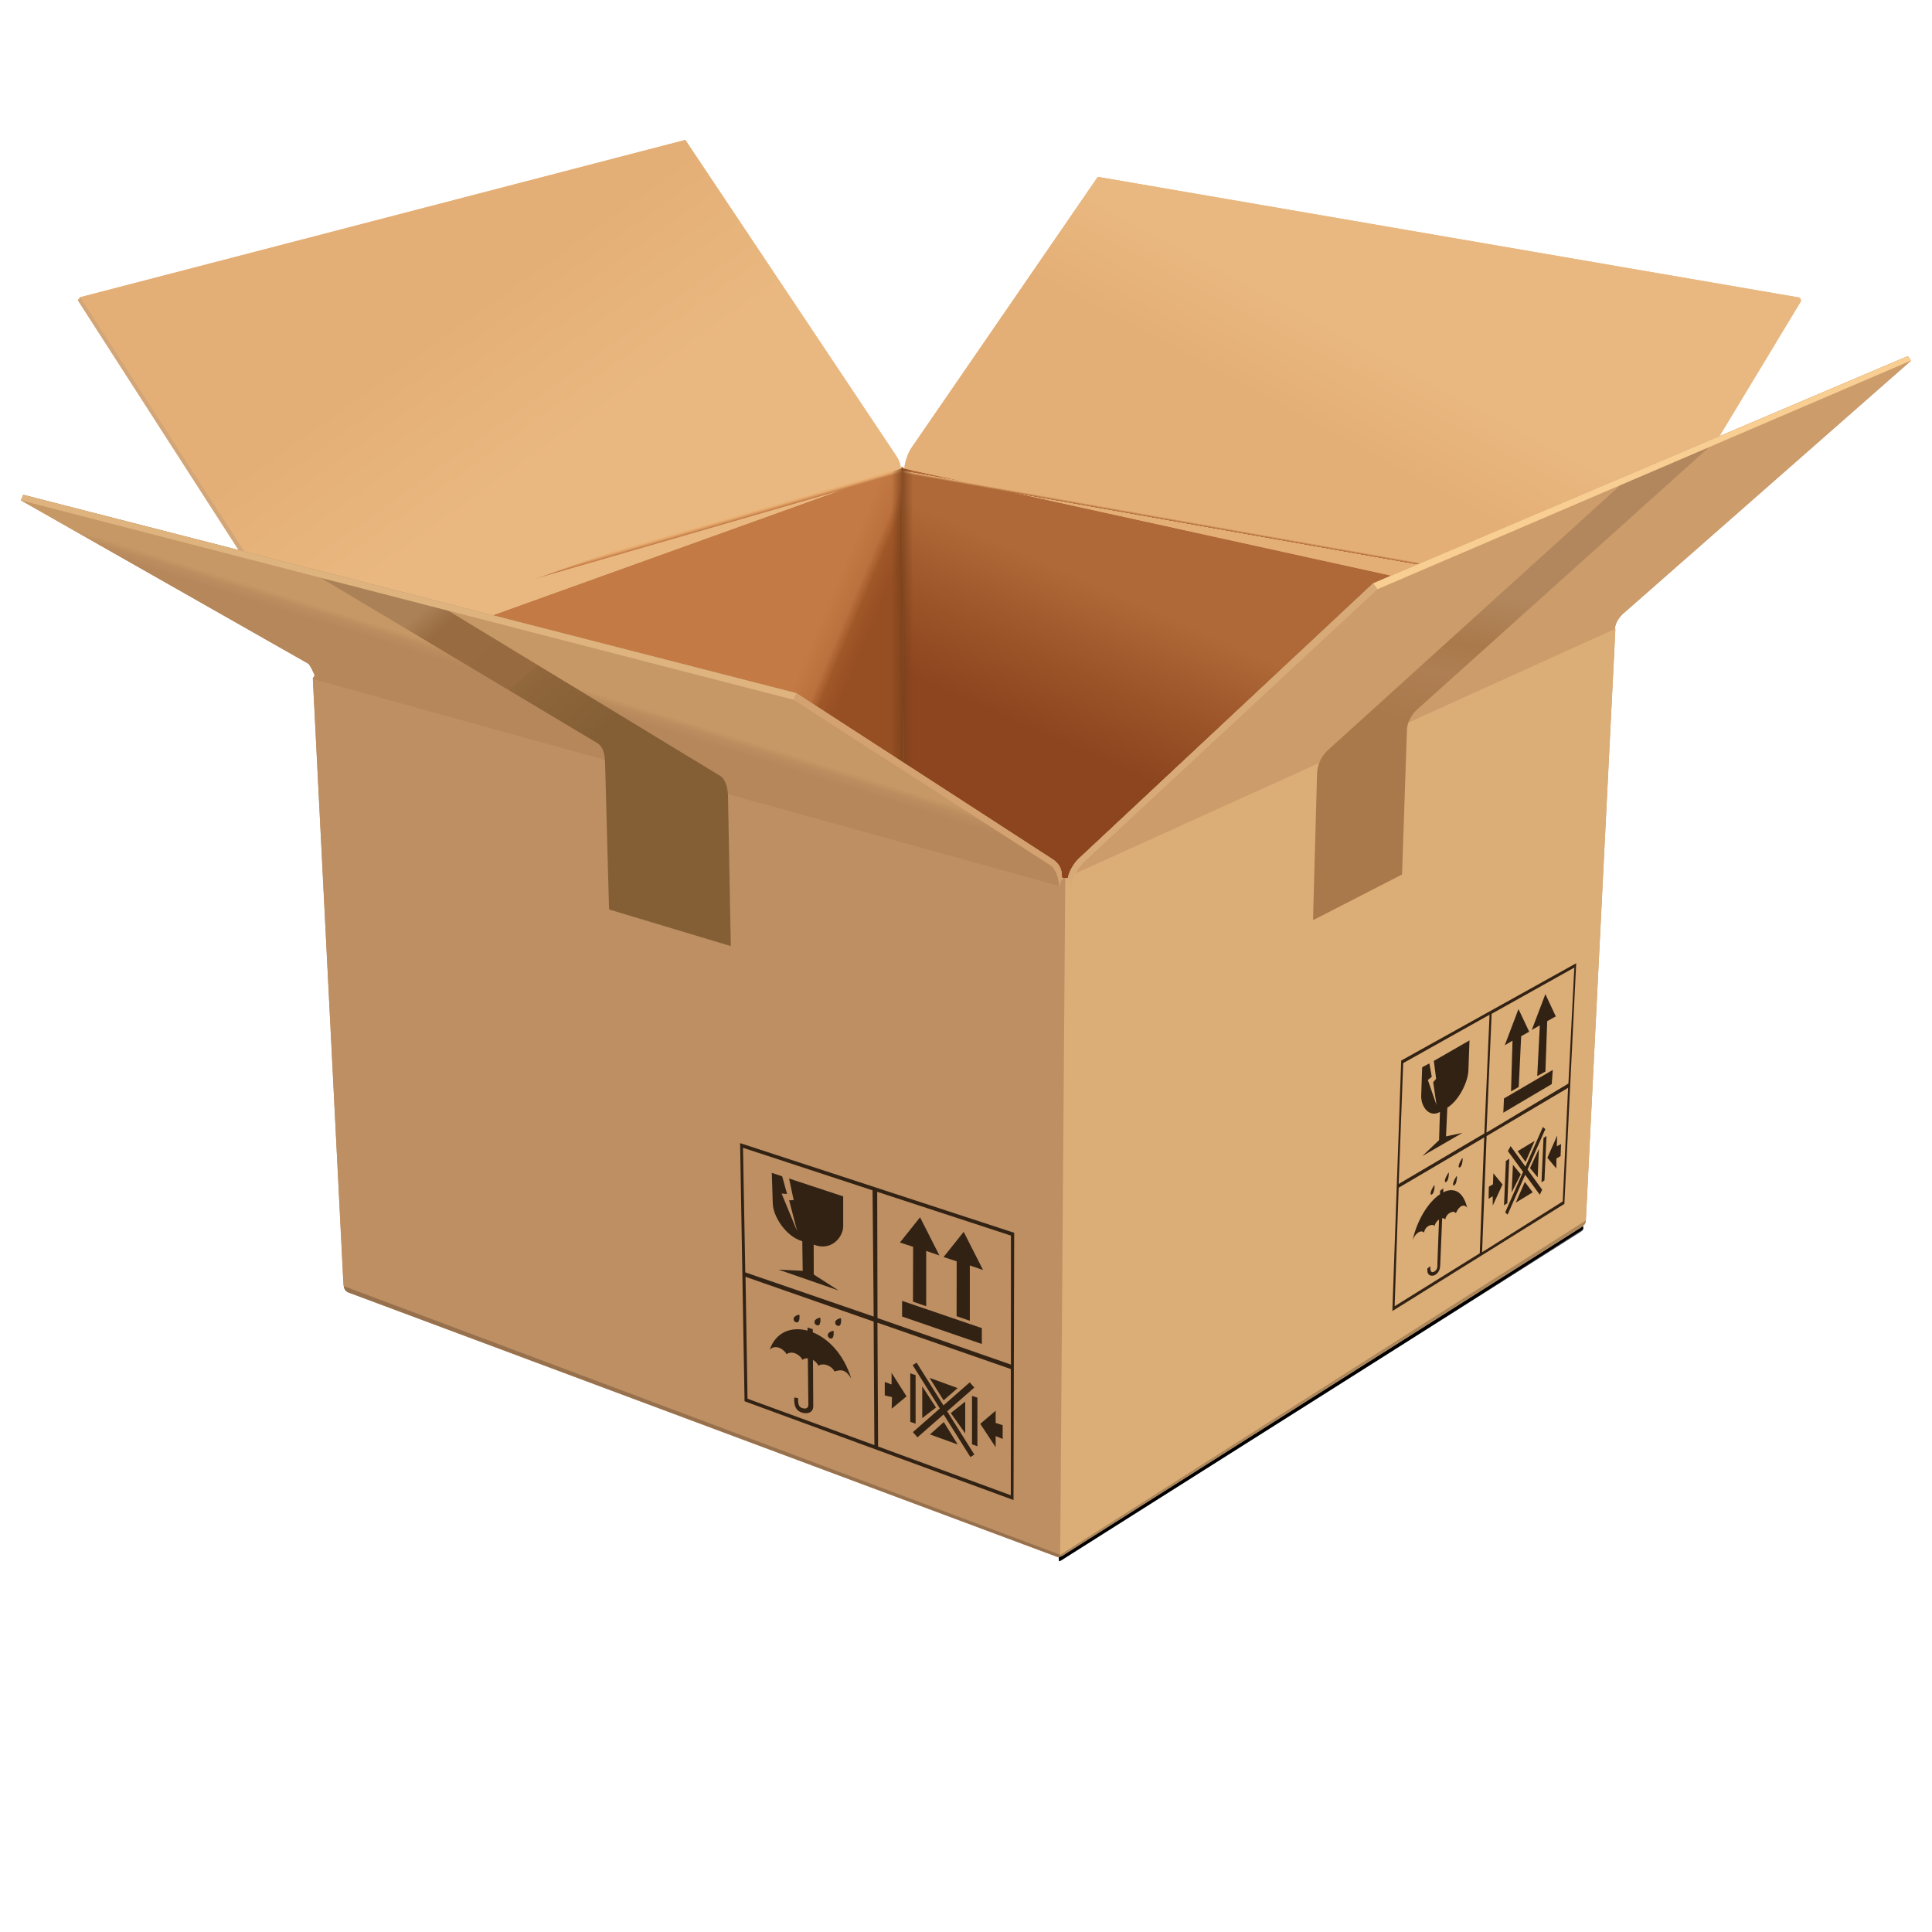 <?xml version="1.0" encoding="UTF-8"?>
<svg id="Layer_1" data-name="Layer 1" xmlns="http://www.w3.org/2000/svg" xmlns:xlink="http://www.w3.org/1999/xlink" viewBox="0 0 500 500">
  <defs>
    <style>
      .cls-1 {
        fill: url(#linear-gradient-2);
      }

      .cls-2 {
        fill: url(#linear-gradient-13);
      }

      .cls-2, .cls-3, .cls-4 {
        isolation: isolate;
      }

      .cls-2, .cls-4 {
        opacity: .54;
      }

      .cls-5 {
        fill: #bd8f63;
      }

      .cls-6 {
        fill: #d4a271;
      }

      .cls-7 {
        fill: #cd9c6b;
      }

      .cls-8 {
        fill: url(#linear-gradient-14);
      }

      .cls-9 {
        fill: url(#linear-gradient-6);
      }

      .cls-10 {
        fill: #e8b67f;
      }

      .cls-11 {
        fill: url(#linear-gradient-11);
      }

      .cls-12 {
        fill: #dbad77;
      }

      .cls-3 {
        fill: url(#linear-gradient-9);
        opacity: .75;
      }

      .cls-13 {
        fill: #322214;
      }

      .cls-14 {
        fill: #f8ce93;
      }

      .cls-15 {
        fill: #bf9064;
      }

      .cls-16 {
        fill: url(#linear-gradient-5);
      }

      .cls-4 {
        fill: url(#linear-gradient-10);
      }

      .cls-17 {
        fill: none;
      }

      .cls-18 {
        fill: url(#linear-gradient-7);
      }

      .cls-19 {
        fill: #d2a679;
      }

      .cls-20 {
        fill: #d7aa77;
      }

      .cls-21 {
        fill: url(#linear-gradient-3);
      }

      .cls-22 {
        fill: url(#linear-gradient);
      }

      .cls-23 {
        fill: url(#linear-gradient-4);
      }

      .cls-24 {
        fill: url(#linear-gradient-8);
      }

      .cls-25 {
        fill: #deb37e;
      }

      .cls-26 {
        fill: url(#linear-gradient-12);
      }
    </style>
    <linearGradient id="linear-gradient" x1="3.61" y1="503.08" x2="3.62" y2="503.07" gradientTransform="translate(84.51 23337.56) scale(71.1 -45.67)" gradientUnits="userSpaceOnUse">
      <stop offset="0" stop-color="#000"/>
      <stop offset="1" stop-color="#000" stop-opacity="0"/>
    </linearGradient>
    <linearGradient id="linear-gradient-2" x1="2.02" y1="503.83" x2="2.01" y2="503.82" gradientTransform="translate(-11.75 18907.7) scale(96.33 -36.8)" xlink:href="#linear-gradient"/>
    <linearGradient id="linear-gradient-3" x1="3.72" y1="506.06" x2="3.95" y2="505.99" gradientTransform="translate(7.9 20472.44) scale(55.69 -40.15)" gradientUnits="userSpaceOnUse">
      <stop offset="0" stop-color="#c37a44"/>
      <stop offset=".44" stop-color="#bb713d"/>
      <stop offset=".64" stop-color="#a05728"/>
      <stop offset="1" stop-color="#964e23"/>
    </linearGradient>
    <linearGradient id="linear-gradient-4" x1="1.87" y1="503.82" x2="1.45" y2="504.16" gradientTransform="translate(-48.29 32538) scale(111.45 -64.37)" gradientUnits="userSpaceOnUse">
      <stop offset="0" stop-color="#e9b880"/>
      <stop offset="1" stop-color="#e4af76"/>
    </linearGradient>
    <linearGradient id="linear-gradient-5" x1="2.91" y1="511.04" x2="2.88" y2="511.08" gradientTransform="translate(2.95 12050.64) scale(60.4 -23.31)" gradientUnits="userSpaceOnUse">
      <stop offset="0" stop-color="#c37a45" stop-opacity="0"/>
      <stop offset=".13" stop-color="#c37a45"/>
      <stop offset=".29" stop-color="#d08d55"/>
      <stop offset=".5" stop-color="#dea167"/>
      <stop offset=".7" stop-color="#e8af73"/>
      <stop offset=".86" stop-color="#ecb477"/>
      <stop offset="1" stop-color="#ecb477" stop-opacity="0"/>
    </linearGradient>
    <linearGradient id="linear-gradient-6" x1="3.39" y1="504.46" x2="2.91" y2="503.54" gradientTransform="translate(63.32 28290.98) scale(66.3 -55.79)" gradientUnits="userSpaceOnUse">
      <stop offset=".09" stop-color="#af6938"/>
      <stop offset=".48" stop-color="#9a5227"/>
      <stop offset=".78" stop-color="#8d4520"/>
    </linearGradient>
    <linearGradient id="linear-gradient-7" x1="2.1" y1="504.82" x2="2.39" y2="505.06" gradientTransform="translate(63.67 27355.48) scale(121.43 -53.99)" gradientUnits="userSpaceOnUse">
      <stop offset=".03" stop-color="#e4af76"/>
      <stop offset="1" stop-color="#e9b880"/>
    </linearGradient>
    <linearGradient id="linear-gradient-8" x1="3.32" y1="513.97" x2="3.34" y2="514" gradientTransform="translate(63.31 9775.72) scale(70.3 -18.76)" gradientUnits="userSpaceOnUse">
      <stop offset="0" stop-color="#af6a38" stop-opacity="0"/>
      <stop offset=".09" stop-color="#af6a38"/>
      <stop offset=".2" stop-color="#b87542"/>
      <stop offset=".58" stop-color="#d59c66"/>
      <stop offset=".78" stop-color="#e4af76"/>
      <stop offset=".92" stop-color="#e4af76" stop-opacity="0"/>
    </linearGradient>
    <linearGradient id="linear-gradient-9" x1="49.59" y1="505.84" x2="51.22" y2="505.84" gradientTransform="translate(61.65 20802.71) scale(3.41 -40.81)" gradientUnits="userSpaceOnUse">
      <stop offset="0" stop-color="#743f1a" stop-opacity="0"/>
      <stop offset=".49" stop-color="#743f1a" stop-opacity=".89"/>
      <stop offset=".5" stop-color="#743f1a" stop-opacity=".9"/>
      <stop offset=".53" stop-color="#743f1a" stop-opacity=".85"/>
      <stop offset="1" stop-color="#743f1a" stop-opacity="0"/>
    </linearGradient>
    <linearGradient id="linear-gradient-10" x1="2" y1="503.85" x2="2" y2="503.85" gradientTransform="translate(-12.27 18848.79) scale(97.03 -36.68)" gradientUnits="userSpaceOnUse">
      <stop offset="0" stop-color="#322214"/>
      <stop offset=".24" stop-color="#322314" stop-opacity=".99"/>
      <stop offset="1" stop-color="#322214" stop-opacity="0"/>
    </linearGradient>
    <linearGradient id="linear-gradient-11" x1="1.41" y1="504.25" x2="1.36" y2="504.19" gradientTransform="translate(-56 26891.03) scale(141.43 -52.98)" gradientUnits="userSpaceOnUse">
      <stop offset=".05" stop-color="#c69866"/>
      <stop offset=".42" stop-color="#ba8c5e"/>
      <stop offset=".81" stop-color="#b5875b"/>
    </linearGradient>
    <linearGradient id="linear-gradient-12" x1="2.93" y1="504.35" x2="2.21" y2="505.08" gradientTransform="translate(-15.41 25347.97) scale(55.56 -49.87)" gradientUnits="userSpaceOnUse">
      <stop offset="0" stop-color="#845f35"/>
      <stop offset=".43" stop-color="#91673c"/>
      <stop offset=".44" stop-color="#976a40"/>
      <stop offset=".87" stop-color="#986b40"/>
      <stop offset="1" stop-color="#ab8157"/>
    </linearGradient>
    <linearGradient id="linear-gradient-13" x1="3.62" y1="503.09" x2="3.62" y2="503.09" gradientTransform="translate(84.75 23274.45) scale(71.2 -45.55)" gradientUnits="userSpaceOnUse">
      <stop offset="0" stop-color="#322214" stop-opacity="0"/>
      <stop offset="1" stop-color="#322214"/>
    </linearGradient>
    <linearGradient id="linear-gradient-14" x1="4.99" y1="503.17" x2="5.08" y2="503.73" gradientTransform="translate(119 32403.64) scale(53.64 -64.02)" gradientUnits="userSpaceOnUse">
      <stop offset="0" stop-color="#a9794b"/>
      <stop offset=".39" stop-color="#ae7f53"/>
      <stop offset=".46" stop-color="#ac7d50"/>
      <stop offset=".62" stop-color="#a9794b"/>
      <stop offset="1" stop-color="#b2875d"/>
    </linearGradient>
  </defs>
  <rect class="cls-17" width="500" height="500"/>
  <g>
    <path class="cls-22" d="M273.91,401.83l134.25-84.9c.5-.31,1.15-.17,1.45,.32s.17,1.15-.32,1.45l-134.69,85.16c-.17,.11-.36,.17-.55,.17l-.13-2.22Z"/>
    <path class="cls-1" d="M274.05,404.05c-.11,0-.25-.02-.36-.06l-183.04-68.22c-.55-.21-.82-.8-.61-1.36,.21-.55,.8-.82,1.36-.61l182.56,68.02,.1,2.22Z"/>
    <path class="cls-10" d="M466.12,77.9l-21.13,34.99-84.9,36.09-4.72,2.01-76.3,71.35c-1.47,1.47-2.46,3.57-2.64,4.74-.08,.4-.42,.23-.75,.21-.34-.02-.82,.11-.86-.31-.04-1.53-.21-3.23-2.68-4.76l-38.24-24.76h0l-27.88-18.08-78.53-20.14-65.73-16.85L20.14,77.71l.63-.73,.04-.06L177.11,36.3c.23-.08,.27-.04,.36,.1l53.31,79.85,1.05,1.57c1.15,1.68,1.26,2.71,1.26,3.46h.97v-.17c0-.08,0-.17,.02-.27,0-.06,.02-.11,.02-.19,.02-.08,.02-.15,.04-.23,.02-.08,.02-.15,.04-.25,.06-.27,.13-.57,.21-.88,.02-.1,.06-.19,.08-.27,.1-.31,.19-.63,.31-.94,.06-.11,.1-.25,.15-.36,.15-.38,.31-.73,.48-1.03,.15-.31,.31-.55,.46-.76l48.06-69.9c.11-.17,.17-.25,.42-.21l181.47,31.22,.31,.86Z"/>
    <polygon class="cls-21" points="233.92 197.44 233.9 197.44 206.04 179.38 127.51 159.24 233.1 121.27 233.39 120.72 233.39 121.27 233.92 197.44"/>
    <path class="cls-23" d="M233.1,121.27l-105.59,37.95-9.52-2.45-56.22-14.43L20.14,77.67l.67-.78L177.11,36.26c.23-.08,.27-.04,.36,.1l53.31,79.85,1.05,1.57c1.15,1.72,1.26,2.75,1.26,3.5Z"/>
    <path class="cls-16" d="M233.47,125.3l-99.84,35.88-15.57-3.99,112.79-40.55,1.05,1.57c1.15,1.68,1.26,2.71,1.26,3.46h.29l.02,3.63Z"/>
    <polygon class="cls-19" points="63.21 142.73 61.8 142.37 20.16 77.69 20.79 76.96 63.21 142.73"/>
    <path class="cls-9" d="M360.09,148.98l-4.72,2.01-76.3,71.35c-1.47,1.47-2.46,3.57-2.64,4.74-.08,.4-.42,.23-.75,.21-.34-.02-.82,.11-.86-.31-.04-1.53-.21-3.23-2.68-4.76l-38.24-24.78-.52-76.15v-.55l.71,.55,125.98,27.69Z"/>
    <path class="cls-18" d="M466.12,77.9l-21.13,34.99-77.27,32.85-7.6,3.23-126.02-27.69c-.08-.97,.59-3.19,1.32-4.61,.15-.31,.31-.55,.46-.76l48.06-69.9c.11-.17,.17-.25,.42-.21l181.47,31.22,.31,.88Z"/>
    <path class="cls-24" d="M367.71,145.73l-12.32,5.24-1.59,1.53-120.42-26.62,.55-4.62h.15c-.08-.97,.59-3.19,1.32-4.61l132.3,29.08Z"/>
    <polygon class="cls-3" points="236.73 121.85 236.73 199.25 233.92 197.44 233.9 197.44 230.21 195.03 230.21 122.3 233.1 121.27 234.07 121.27 236.73 121.85"/>
    <path class="cls-15" d="M273.3,402.81l-183.19-68.35c-1.03-.44-1.18-1.41-1.24-2.62,0,0-7.87-156.11-7.89-156.13-.02-.4,.48-.65,.44-.9-.13-.59-1.26-2.83-1.62-3.06L5.41,129.49l.63-1.43,200,51.32,66.09,42.82c2.46,1.53,2.66,3.23,2.68,4.76,.02,.42,.52,.29,.86,.31s.67,.19,.75-.21c.17-1.17,1.17-3.27,2.64-4.72l76.3-71.35,138.36-58.81,.84,1.17-74.69,65.64c-1.45,1.45-2.12,3.23-1.83,3.96l-7.64,153c-.11,.97-.57,1.26-1.55,1.93l-133.91,84.76c-.54,.34-1.11,.44-1.62,.19Z"/>
    <path class="cls-5" d="M275.67,227.26l-1.32,175.62c-.36,.1-.73,.08-1.07-.08l-183.19-68.33c-1.03-.44-1.18-1.43-1.24-2.62,0,0-7.89-156.11-7.89-156.13v-.04s0-.08,.02-.11c0-.04,.02-.06,.04-.08,.02-.04,.04-.06,.06-.1,.02-.04,.04-.06,.06-.1,.08-.11,.19-.23,.23-.32,.02-.02,.02-.04,.02-.06v-.02l193.45,52.13c.08,.34,.54,.21,.84,.23Z"/>
    <path class="cls-4" d="M274.37,402.37v.5c-.36,.1-.73,.08-1.07-.08l-183.19-68.33c-.73-.31-1.01-.9-1.15-1.62l185.4,69.53Z"/>
    <path class="cls-13" d="M191.54,295.84l70.93,23.2-.17,69.17-69.61-25.57-1.15-66.8Zm35.54,46.47l.17,32.04,34.35,12.62v-32.67s-34.53-12-34.53-12Zm10.15,10.35l6.94,11.05,6.8-5.96,1.18,1.35-7.02,6.15,7.03,11.19-1.02,.64-6.93-11.03-6.77,5.93-1.18-1.35,6.98-6.12-7.04-11.21,1.02-.64Zm20.44,12.44v3.15l1.82,.59v3.55l-1.82-.73v2.87l-3.97-6.04,3.97-3.4Zm-6.11-3.84l1.39,.44v12.59l-1.39-.5v-12.53Zm-58.62-30.82l.52,31.55,32.83,12-.19-31.97-33.15-11.58Zm51.32,37.6l3.59,5.79-7.17-2.6,3.57-3.19Zm5.54-5.31v8.22l-3.73-5.25,3.73-2.96Zm-14.22-7.32l1.38,.46v12.57l-1.38-.48v-12.55Zm3.1,3.38l3.55,5.48-3.55,2.73v-8.22Zm-29.69-15.23l1.36,.44v.81c4.04,1.62,8.03,5.68,9.96,11.98-1.26-2.12-2.37-2.52-4.34-1.85-.73-1.51-2.87-2.31-4.15-1.51-.35-.66-.86-1.16-1.42-1.48l.07,11.99c0,1.11-.76,2.1-2.66,1.72-1.72-.42-2.43-1.74-2.24-3.99h0l.96,.15c0,1.51,.11,2.37,1.26,2.64,.97,.23,1.41-.13,1.41-1.03h0l-.13-11.9c-.54-.04-1.04,.09-1.4,.41-.44-1.11-2.52-2.6-4.09-1.49-1.11-1.76-3.19-2.43-4.36-1.15,1.49-4.5,5.53-6.08,9.77-4.94v-.79Zm21.74,11.71l3.88,6.11-3.84,3.19,.08-3-1.87-.44v-3.48l1.76,.65v-3.04Zm9.84,1.32l7.26,2.64-3.63,3.19-3.63-5.83Zm-13.55-48.15l.08,32.67,34.53,12.04v-33.38l-34.6-11.33Zm6.44,28.22l20.64,7.05v4.11l-20.64-7.11v-4.05Zm-17.84,7.77l.07,.02c.13,.13,.13,1.57-.31,1.89-.21,.1-.54,.11-.8-.1-.27-.21-.42-.52-.31-.97s1.26-.96,1.41-.82l-.07-.02Zm1.91-3.27l.07,.02c.15,.13,.15,1.57-.31,1.89-.21,.1-.54,.11-.8-.1-.27-.21-.42-.52-.31-.97s1.26-.96,1.41-.82l-.07-.02Zm-5.35-.13l.07,.02c.15,.13,.15,1.57-.31,1.89-.21,.1-.54,.11-.8-.1-.27-.21-.42-.52-.31-.97s1.26-.96,1.41-.82l-.07-.02Zm-5.41-.78l.07,.02c.15,.13,.15,1.57-.31,1.89-.21,.1-.54,.11-.8-.1-.27-.21-.42-.52-.31-.97s1.26-.96,1.41-.82l-.07-.02Zm42.63-21.46l5.01,9.88-3.42-1.17v14.31l-3.42-1.18,.02-14.2-3.4-1.11,5.22-6.53Zm-57.11-21.74l.59,32.24,33.23,11.43-.29-32.66-33.53-11.01Zm45.82,17.98l5.01,9.88-3.42-1.17v14.31l-3.42-1.18,.04-14.2-3.42-1.11,5.22-6.53Zm-38.39-11.5l2.71,.9,1.26,4.57-1.41-.1,4.03,9.75-2.08-8.03,1.18-.02-1.2-5.6,14.01,4.62v7.7c0,2.92-3.17,6.61-7.64,4.78h0l.02,7.74,6.42,4.13-15.53-5.39,6.25,.31-.11-7.66c-4.43-1.32-7.64-6.65-7.64-9.9h0l-.25-7.8Z"/>
    <path class="cls-11" d="M275.67,227.26c-.76,.02-1.34,1.03-1.36,1.95l-.17,.08-193.18-53.58c-.02-.36,.4-.59,.44-.82,.02-.02,.02-.04,0-.06-.13-.59-1.26-2.83-1.62-3.06L5.41,129.49l.63-1.43,199.98,51.3h.02l66.09,42.82c2.46,1.55,2.66,3.23,2.68,4.76,0,.02,0,.06,.02,.08,.08,.36,.54,.23,.84,.25Z"/>
    <path class="cls-7" d="M419.88,158.95c-1.45,1.45-2.12,3.23-1.83,3.96l-140.69,66.57-.29-.23c-.02-1.11-.73-1.85-1.26-1.97,.29,.04,.55,.13,.63-.23,.04-.23,.1-.5,.19-.78,.08-.25,.19-.52,.32-.8,.4-.92,1.01-1.91,1.8-2.79,.11-.11,.23-.25,.34-.36l76.3-71.35,138.36-58.81,.84,1.17-74.71,65.64Z"/>
    <path class="cls-26" d="M188.84,244.77c.21,.06,.29,.08,.29-.1l-.73-38.87c-.06-1.32-.38-3.92-1.97-4.97l-70.45-42.8-33.02-8.52,71.6,42.78c1.8,1.18,1.95,3.4,2.03,5.04l1.03,37.8c0,.19,.04,.23,.17,.29l31.05,9.34Z"/>
    <path class="cls-6" d="M275.67,227.26c-.78,.02-1.36,1.09-1.36,2.03-.02,.08-.15,.06-.17,0-.15-2.08-1.01-4.41-2.14-5.24l-66.63-42.95,.65-1.74h.02l66.09,42.82c2.46,1.55,2.66,3.23,2.68,4.76,0,.02,0,.06,.02,.08,.08,.36,.54,.23,.84,.25Z"/>
    <polygon class="cls-25" points="206.02 179.38 205.37 181.1 5.41 129.49 6.04 128.07 206.02 179.38"/>
    <path class="cls-12" d="M418.06,162.91l-7.64,153c-.11,.97-.57,1.26-1.55,1.93l-133.91,84.76c-.19,.13-.4,.21-.59,.27l1.32-175.62c.34,.02,.67,.19,.75-.21,0-.06,.02-.1,.02-.15l141.57-64.15c0,.1,.02,.13,.04,.17Z"/>
    <path class="cls-2" d="M410.42,315.85v.08c-.11,.97-.57,1.26-1.55,1.93l-133.91,84.76c-.19,.13-.4,.21-.59,.27v-.5l136.05-86.54Z"/>
    <path class="cls-13" d="M407.92,249.28l-3.06,62.29-44.52,27.73,2.29-64.83,45.29-25.18Zm-23.81,45.09l-22.13,13.01-1.05,30.67,22.03-13.7,1.15-29.98Zm-10.57,13.17l-.04,1.03c2.64-1.32,5.14-.4,6.19,3.97-.73-1.01-2.04-.61-2.92,1.45-.4-.86-2.45-.15-2.75,1.64-.16-.29-.46-.4-.79-.36l-.49,11.83c-.04,1.01-.1,2.1-1.38,2.89-.59,.27-2.16,.48-1.95-1.72h0l.75-.57c-.06,1.39,.31,1.82,1.07,1.36,.92-.55,.75-1.43,.78-2.25h0l.41-11.2c-.54,.35-1.02,.97-1.16,1.71-.23-.69-2.45-.27-2.71,1.7-.63-.84-2.35-.02-3,2.1,1.2-5.51,4.16-10.08,7.12-12.05l.03-.91,.84-.61Zm32.29-26.01l-21.1,12.48-1.17,30.06,20.87-13.13,1.39-29.41Zm-6.52,10.13l.61,.57-4.6,10.43,3.79,5.24-.61,1.3-3.78-5.18-4.55,10.32-.63-.57,4.63-10.49-3.92-5.37,.69-1.3,3.84,5.3,4.53-10.25Zm-12.84,11.98l2.39,2.9-2.54,5.46v-2.41l-1.07,.65,.06-3.11,1.07-.63,.1-2.87Zm4.13-3.78l-.5,11.52-.86,.57,.48-11.48,.88-.61Zm4.03,6.02l2.04,2.69-4.39,2.68,2.35-5.37Zm-23.41,.84c.1,0,.04,1.32-.29,1.97-.11,.23-.32,.48-.5,.5-.17,.02-.25-.17-.15-.67,.1-.5,.84-1.8,.94-1.8Zm20.33-5.29l2.03,2.5-2.37,4.68,.34-7.18Zm-14.52,2.9c.08,.02,.02,1.34-.29,1.97-.11,.23-.32,.48-.5,.5-.17,.02-.25-.17-.15-.67,.1-.5,.84-1.8,.94-1.8Zm8.48-41.73l-22.36,12.53-1.17,31.28,22.18-13.07,1.34-30.74Zm14.73,31.39l-.54,11.5-.76,.5,.52-11.48,.78-.52Zm-25.32,9.48c.1,0,.04,1.32-.29,1.97-.11,.23-.32,.48-.5,.5-.17,.02-.25-.17-.15-.67,.1-.5,.84-1.8,.94-1.8Zm23.35-6.13l-.31,7.34-1.99-2.37,2.29-4.97Zm4.74-3.5l-.11,2.83,1.11-.61-.13,3.13-1.07,.63-.04,2.58-2.31-2.77,2.56-5.79Zm-24.52,5.85c.1,0,.04,1.32-.29,1.97-.11,.23-.32,.48-.5,.5-.17,.02-.25-.17-.15-.67,.1-.5,.84-1.8,.94-1.8Zm18.69-4.43l-2.37,5.43-2.04-2.77,4.41-2.66Zm-16.87-26.01l-.29,7.87c-.11,2.68-2.25,7.53-5.45,9.55h0l-.34,7.43,4.26-.92-10.38,6,4.32-4.11,.23-7.3c-2.77,1.59-4.99-1.36-4.85-4.34h0l.25-7.22,1.87-1.01,.61,3.48-1.01,.82,2.24,6.48-.86-5.9,.76-.88-.59-4.64,9.23-5.31Zm27.13-18.84l-21.4,11.96-1.34,30.74,21.21-12.69,1.53-30.02Zm-5.58,26.5l-.27,3.65-12.53,7.41,.17-3.69,12.63-7.38Zm-8.87-15.76l2.77,5.85-2.08,1.17-.63,13.13-1.99,1.15,.38-13.13-2.01,1.2,3.55-9.36Zm6.96-3.86l2.69,5.75-2.22,1.24-.46,13.03-2.12,1.18,.67-13.13-2.08,1.18,3.52-9.27Z"/>
    <path class="cls-20" d="M356.5,152.48l-75.65,70.32c-2.14,2.04-3.55,5.1-3.5,6.69-.04,.08-.23,.13-.31,0,.1-1.22-.69-2.06-1.26-2.2,.29,.04,.55,.13,.63-.23,.04-.23,.1-.5,.19-.78,.08-.25,.19-.52,.32-.8,.46-1.03,1.2-2.22,2.12-3.13l76.3-71.35,1.15,1.49Z"/>
    <path class="cls-8" d="M339.82,237.77c0,.21,.1,.31,.23,.25l22.72-11.66s.06-.06,.08-.13l1.26-37.24c.04-2.04,1.18-4.07,2.75-5.46l75.46-67.81-22.97,9.84-75.84,68.71c-1.95,1.91-2.62,4.17-2.66,6.08l-1.03,37.43Z"/>
    <polygon class="cls-14" points="356.5 152.48 494.57 93.32 493.73 92.17 355.37 150.97 356.5 152.48"/>
  </g>
</svg>
